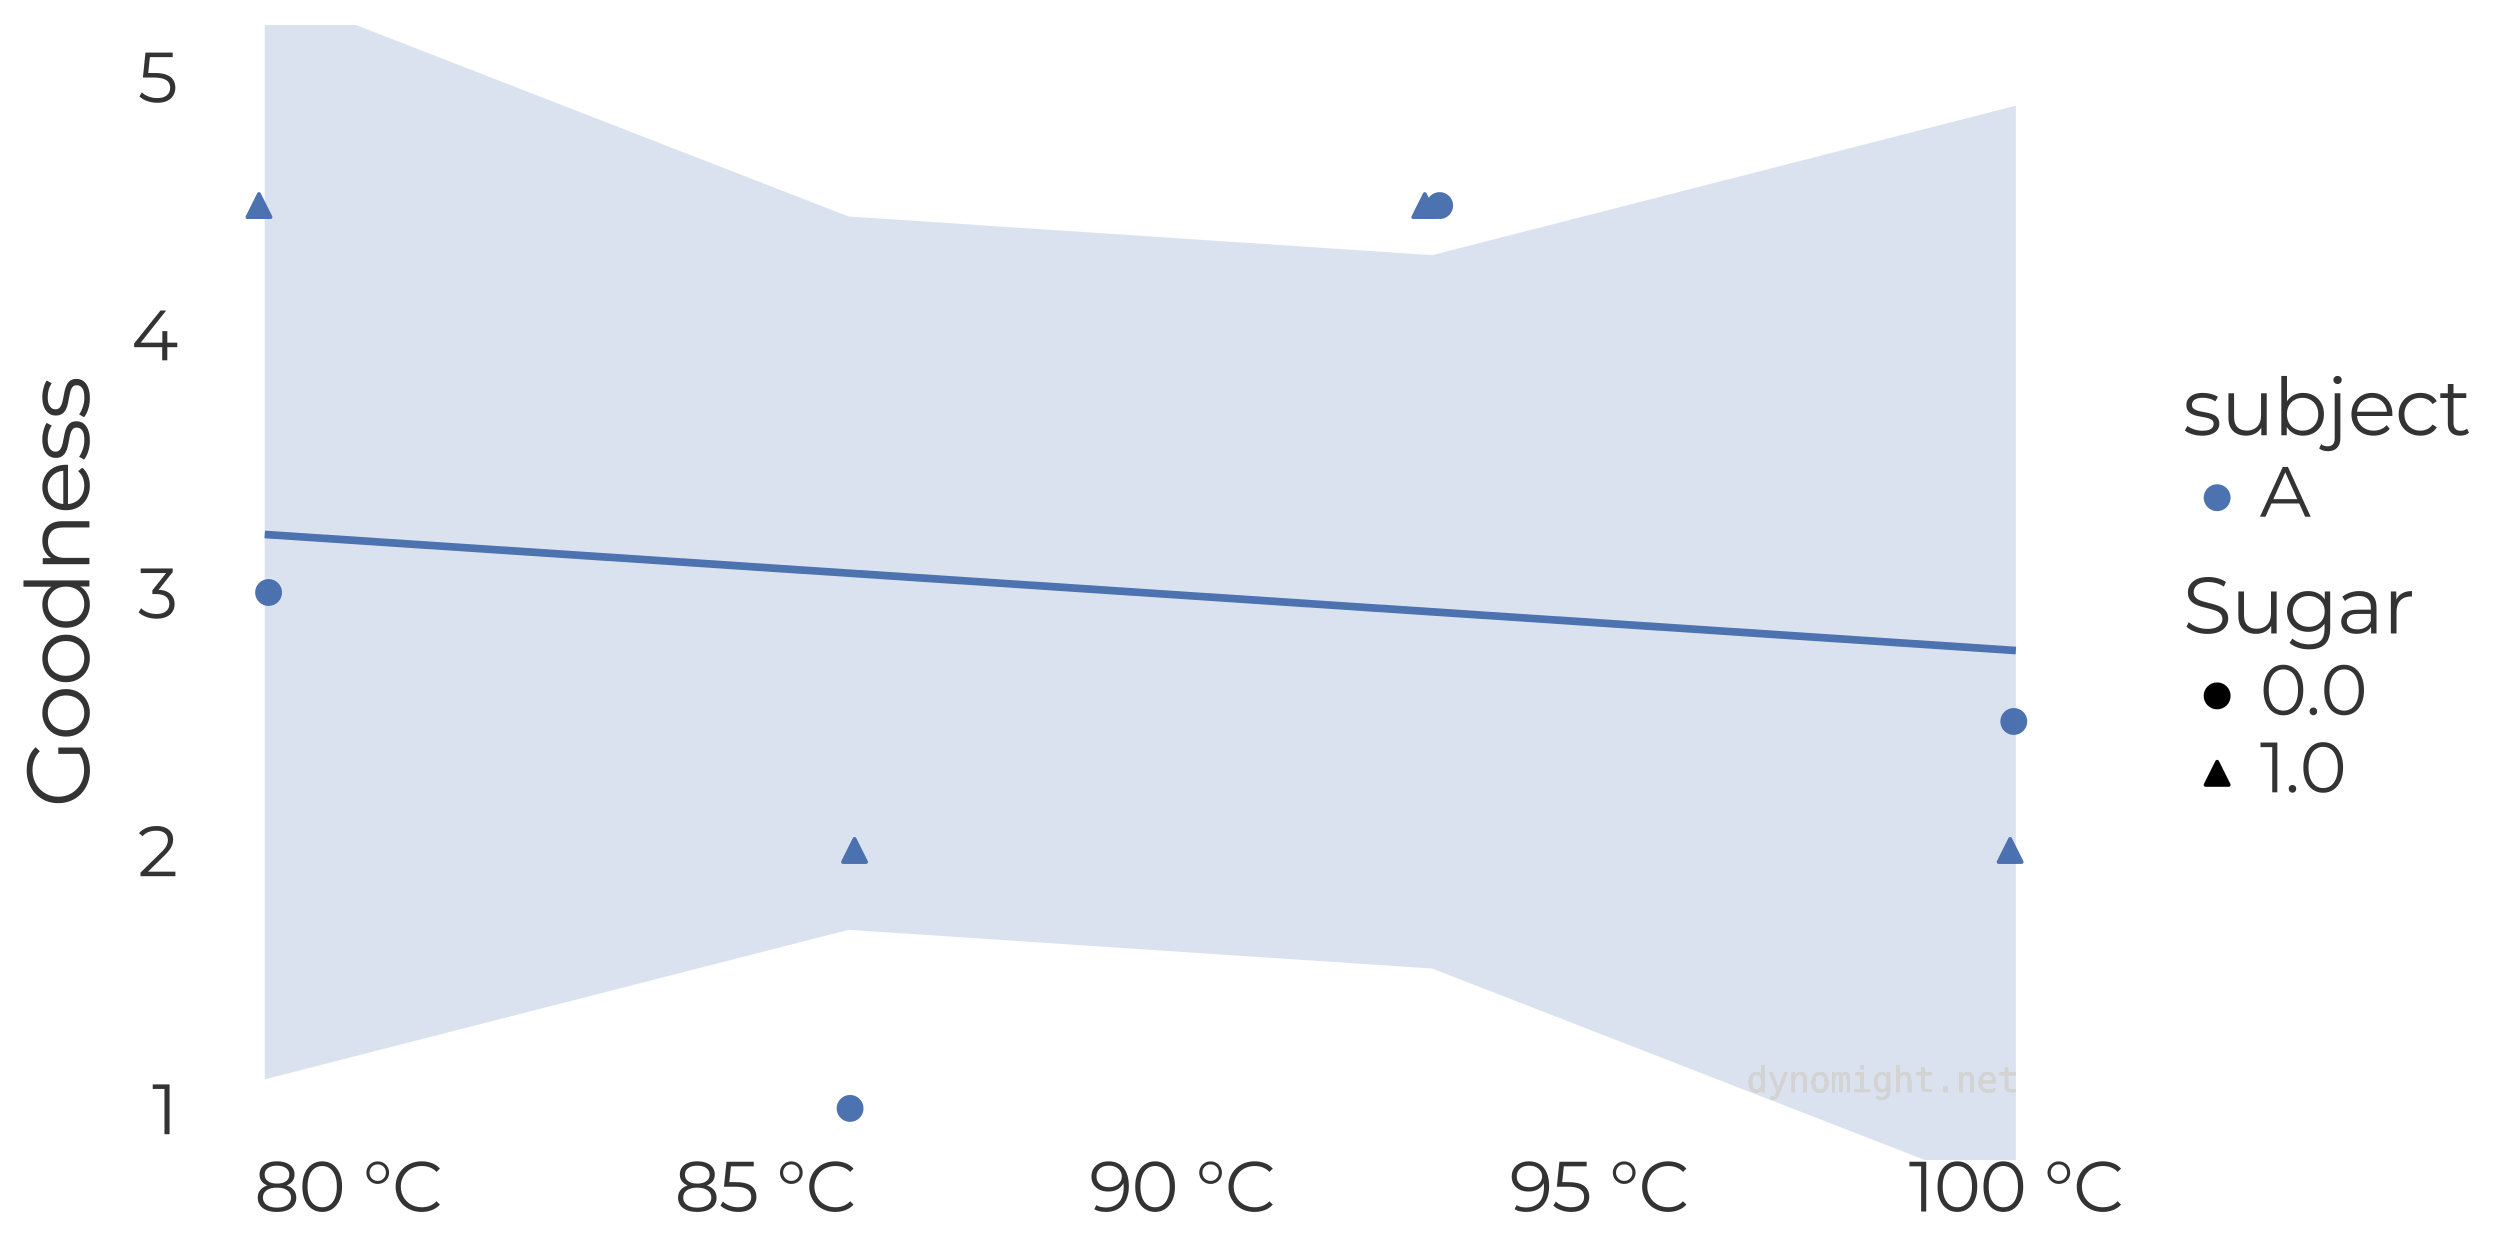 <?xml version="1.0" encoding="utf-8" standalone="no"?>
<!DOCTYPE svg PUBLIC "-//W3C//DTD SVG 1.1//EN"
  "http://www.w3.org/Graphics/SVG/1.1/DTD/svg11.dtd">
<svg xmlns:xlink="http://www.w3.org/1999/xlink" width="576pt" height="288pt" viewBox="0 0 576 288" xmlns="http://www.w3.org/2000/svg" version="1.1">
 <defs>
  <style type="text/css">*{stroke-linejoin: round; stroke-linecap: butt}</style>
 </defs>
 <g id="figure_1">
  <g id="axes_1">
   <g id="matplotlib.axis_1">
    <g id="xtick_1">
     <g id="text_1">
      <!-- 80 °C -->
      <g style="fill: #333333" transform="translate(58.602 279.135) scale(0.16 -0.16)">
       <defs>
        <path id="Montserrat-Regular-38" d="M 2035 -38 
Q 1498 -38 1110 115 
Q 723 269 515 560 
Q 307 851 307 1248 
Q 307 1632 508 1904 
Q 710 2176 1097 2323 
Q 1485 2470 2035 2470 
Q 2579 2470 2969 2323 
Q 3360 2176 3568 1904 
Q 3776 1632 3776 1248 
Q 3776 851 3565 560 
Q 3354 269 2963 115 
Q 2573 -38 2035 -38 
z
M 2035 352 
Q 2630 352 2966 595 
Q 3302 838 3302 1254 
Q 3302 1670 2966 1910 
Q 2630 2150 2035 2150 
Q 1440 2150 1107 1910 
Q 774 1670 774 1254 
Q 774 838 1107 595 
Q 1440 352 2035 352 
z
M 2035 2208 
Q 1536 2208 1187 2342 
Q 838 2477 652 2729 
Q 467 2982 467 3334 
Q 467 3706 662 3971 
Q 858 4237 1210 4377 
Q 1562 4518 2035 4518 
Q 2509 4518 2864 4377 
Q 3219 4237 3417 3971 
Q 3616 3706 3616 3334 
Q 3616 2982 3430 2729 
Q 3245 2477 2889 2342 
Q 2534 2208 2035 2208 
z
M 2035 2515 
Q 2560 2515 2854 2732 
Q 3149 2950 3149 3315 
Q 3149 3699 2845 3913 
Q 2541 4128 2035 4128 
Q 1530 4128 1229 3913 
Q 928 3699 928 3322 
Q 928 2950 1219 2732 
Q 1510 2515 2035 2515 
z
" transform="scale(0.016)"/>
        <path id="Montserrat-Regular-30" d="M 2118 -38 
Q 1600 -38 1197 234 
Q 794 506 563 1014 
Q 333 1523 333 2240 
Q 333 2957 563 3465 
Q 794 3974 1197 4246 
Q 1600 4518 2118 4518 
Q 2637 4518 3040 4246 
Q 3443 3974 3676 3465 
Q 3910 2957 3910 2240 
Q 3910 1523 3676 1014 
Q 3443 506 3040 234 
Q 2637 -38 2118 -38 
z
M 2118 384 
Q 2515 384 2809 598 
Q 3104 813 3270 1225 
Q 3437 1638 3437 2240 
Q 3437 2842 3270 3254 
Q 3104 3667 2809 3881 
Q 2515 4096 2118 4096 
Q 1734 4096 1433 3881 
Q 1133 3667 966 3254 
Q 800 2842 800 2240 
Q 800 1638 966 1225 
Q 1133 813 1433 598 
Q 1734 384 2118 384 
z
" transform="scale(0.016)"/>
        <path id="Montserrat-Regular-20" transform="scale(0.016)"/>
        <path id="Montserrat-Regular-b0" d="M 1338 2483 
Q 1056 2483 822 2620 
Q 589 2758 454 2985 
Q 320 3213 320 3501 
Q 320 3782 454 4012 
Q 589 4243 822 4377 
Q 1056 4512 1338 4512 
Q 1626 4512 1859 4377 
Q 2093 4243 2227 4012 
Q 2362 3782 2362 3501 
Q 2362 3219 2227 2988 
Q 2093 2758 1859 2620 
Q 1626 2483 1338 2483 
z
M 1344 2752 
Q 1549 2752 1718 2854 
Q 1888 2957 1984 3123 
Q 2080 3290 2080 3501 
Q 2080 3712 1984 3881 
Q 1888 4051 1718 4147 
Q 1549 4243 1344 4243 
Q 1133 4243 963 4147 
Q 794 4051 698 3881 
Q 602 3712 602 3501 
Q 602 3290 698 3120 
Q 794 2950 963 2851 
Q 1133 2752 1344 2752 
z
" transform="scale(0.016)"/>
        <path id="Montserrat-Regular-43" d="M 2675 -38 
Q 2170 -38 1741 131 
Q 1312 301 998 608 
Q 685 915 509 1331 
Q 333 1747 333 2240 
Q 333 2733 509 3149 
Q 685 3565 1001 3872 
Q 1318 4179 1747 4348 
Q 2176 4518 2682 4518 
Q 3168 4518 3597 4355 
Q 4026 4192 4320 3866 
L 4019 3565 
Q 3744 3846 3411 3971 
Q 3078 4096 2694 4096 
Q 2291 4096 1945 3958 
Q 1600 3821 1344 3568 
Q 1088 3315 944 2979 
Q 800 2643 800 2240 
Q 800 1837 944 1501 
Q 1088 1165 1344 912 
Q 1600 659 1945 521 
Q 2291 384 2694 384 
Q 3078 384 3411 512 
Q 3744 640 4019 922 
L 4320 621 
Q 4026 294 3597 128 
Q 3168 -38 2675 -38 
z
" transform="scale(0.016)"/>
       </defs>
       <use xlink:href="#Montserrat-Regular-38"/>
       <use xlink:href="#Montserrat-Regular-30" transform="translate(63.8 0)"/>
       <use xlink:href="#Montserrat-Regular-20" transform="translate(130 0)"/>
       <use xlink:href="#Montserrat-Regular-b0" transform="translate(156.2 0)"/>
       <use xlink:href="#Montserrat-Regular-43" transform="translate(198.1 0)"/>
      </g>
     </g>
    </g>
    <g id="xtick_2">
     <g id="text_2">
      <!-- 85 °C -->
      <g style="fill: #333333" transform="translate(155.434 279.135) scale(0.16 -0.16)">
       <defs>
        <path id="Montserrat-Regular-35" d="M 1747 -38 
Q 1267 -38 832 118 
Q 397 275 141 538 
L 365 902 
Q 576 678 944 531 
Q 1312 384 1741 384 
Q 2310 384 2608 637 
Q 2906 890 2906 1299 
Q 2906 1587 2768 1795 
Q 2630 2003 2304 2118 
Q 1978 2234 1408 2234 
L 454 2234 
L 685 4480 
L 3136 4480 
L 3136 4070 
L 870 4070 
L 1107 4294 
L 909 2413 
L 672 2643 
L 1510 2643 
Q 2189 2643 2598 2476 
Q 3008 2310 3190 2012 
Q 3373 1715 3373 1318 
Q 3373 941 3193 630 
Q 3014 320 2656 141 
Q 2298 -38 1747 -38 
z
" transform="scale(0.016)"/>
       </defs>
       <use xlink:href="#Montserrat-Regular-38"/>
       <use xlink:href="#Montserrat-Regular-35" transform="translate(63.8 0)"/>
       <use xlink:href="#Montserrat-Regular-20" transform="translate(120.4 0)"/>
       <use xlink:href="#Montserrat-Regular-b0" transform="translate(146.6 0)"/>
       <use xlink:href="#Montserrat-Regular-43" transform="translate(188.5 0)"/>
      </g>
     </g>
    </g>
    <g id="xtick_3">
     <g id="text_3">
      <!-- 90 °C -->
      <g style="fill: #333333" transform="translate(250.96 279.135) scale(0.16 -0.16)">
       <defs>
        <path id="Montserrat-Regular-39" d="M 1728 4518 
Q 2323 4518 2732 4252 
Q 3142 3987 3353 3488 
Q 3565 2989 3565 2278 
Q 3565 1523 3305 1004 
Q 3046 486 2585 224 
Q 2125 -38 1517 -38 
Q 1216 -38 944 19 
Q 672 77 454 205 
L 640 576 
Q 813 461 1040 413 
Q 1267 365 1510 365 
Q 2234 365 2666 825 
Q 3098 1286 3098 2202 
Q 3098 2349 3082 2553 
Q 3066 2758 3008 2963 
L 3168 2842 
Q 3104 2509 2896 2275 
Q 2688 2042 2384 1920 
Q 2080 1798 1709 1798 
Q 1267 1798 924 1964 
Q 582 2131 390 2432 
Q 198 2733 198 3142 
Q 198 3565 396 3872 
Q 595 4179 944 4348 
Q 1293 4518 1728 4518 
z
M 1747 4128 
Q 1427 4128 1180 4009 
Q 934 3891 793 3673 
Q 653 3456 653 3155 
Q 653 2714 957 2451 
Q 1261 2189 1779 2189 
Q 2125 2189 2384 2317 
Q 2643 2445 2787 2669 
Q 2931 2893 2931 3168 
Q 2931 3418 2796 3635 
Q 2662 3853 2400 3990 
Q 2138 4128 1747 4128 
z
" transform="scale(0.016)"/>
       </defs>
       <use xlink:href="#Montserrat-Regular-39"/>
       <use xlink:href="#Montserrat-Regular-30" transform="translate(60.9 0)"/>
       <use xlink:href="#Montserrat-Regular-20" transform="translate(127.1 0)"/>
       <use xlink:href="#Montserrat-Regular-b0" transform="translate(153.3 0)"/>
       <use xlink:href="#Montserrat-Regular-43" transform="translate(195.2 0)"/>
      </g>
     </g>
    </g>
    <g id="xtick_4">
     <g id="text_4">
      <!-- 95 °C -->
      <g style="fill: #333333" transform="translate(347.792 279.135) scale(0.16 -0.16)">
       <use xlink:href="#Montserrat-Regular-39"/>
       <use xlink:href="#Montserrat-Regular-35" transform="translate(60.9 0)"/>
       <use xlink:href="#Montserrat-Regular-20" transform="translate(117.5 0)"/>
       <use xlink:href="#Montserrat-Regular-b0" transform="translate(143.7 0)"/>
       <use xlink:href="#Montserrat-Regular-43" transform="translate(185.6 0)"/>
      </g>
     </g>
    </g>
    <g id="xtick_5">
     <g id="text_5">
      <!-- 100 °C -->
      <g style="fill: #333333" transform="translate(439.775 279.135) scale(0.16 -0.16)">
       <defs>
        <path id="Montserrat-Regular-31" d="M 1114 0 
L 1114 4288 
L 1318 4070 
L 58 4070 
L 58 4480 
L 1574 4480 
L 1574 0 
L 1114 0 
z
" transform="scale(0.016)"/>
       </defs>
       <use xlink:href="#Montserrat-Regular-31"/>
       <use xlink:href="#Montserrat-Regular-30" transform="translate(36.1 0)"/>
       <use xlink:href="#Montserrat-Regular-30" transform="translate(102.3 0)"/>
       <use xlink:href="#Montserrat-Regular-20" transform="translate(168.5 0)"/>
       <use xlink:href="#Montserrat-Regular-b0" transform="translate(194.7 0)"/>
       <use xlink:href="#Montserrat-Regular-43" transform="translate(236.6 0)"/>
      </g>
     </g>
    </g>
    <g id="xtick_6"/>
    <g id="xtick_7"/>
    <g id="xtick_8"/>
    <g id="xtick_9"/>
   </g>
   <g id="matplotlib.axis_2">
    <g id="ytick_1">
     <g id="text_6">
      <!-- 1 -->
      <g style="fill: #333333" transform="translate(35.042 261.312) scale(0.16 -0.16)">
       <use xlink:href="#Montserrat-Regular-31"/>
      </g>
     </g>
    </g>
    <g id="ytick_2">
     <g id="text_7">
      <!-- 2 -->
      <g style="fill: #333333" transform="translate(31.729 201.88) scale(0.16 -0.16)">
       <defs>
        <path id="Montserrat-Regular-32" d="M 250 0 
L 250 326 
L 2112 2150 
Q 2368 2400 2496 2589 
Q 2624 2778 2669 2944 
Q 2714 3110 2714 3258 
Q 2714 3648 2448 3872 
Q 2182 4096 1664 4096 
Q 1267 4096 963 3974 
Q 659 3853 442 3597 
L 115 3878 
Q 378 4186 787 4352 
Q 1197 4518 1702 4518 
Q 2157 4518 2489 4374 
Q 2822 4230 3004 3955 
Q 3187 3680 3187 3309 
Q 3187 3091 3126 2880 
Q 3066 2669 2909 2435 
Q 2752 2202 2451 1907 
L 742 230 
L 614 410 
L 3392 410 
L 3392 0 
L 250 0 
z
" transform="scale(0.016)"/>
       </defs>
       <use xlink:href="#Montserrat-Regular-32"/>
      </g>
     </g>
    </g>
    <g id="ytick_3">
     <g id="text_8">
      <!-- 3 -->
      <g style="fill: #333333" transform="translate(31.792 142.447) scale(0.16 -0.16)">
       <defs>
        <path id="Montserrat-Regular-33" d="M 1670 -38 
Q 1184 -38 752 118 
Q 320 275 58 538 
L 282 902 
Q 499 678 867 531 
Q 1235 384 1670 384 
Q 2227 384 2524 627 
Q 2822 870 2822 1280 
Q 2822 1690 2531 1933 
Q 2240 2176 1613 2176 
L 1293 2176 
L 1293 2515 
L 2675 4250 
L 2739 4070 
L 243 4070 
L 243 4480 
L 3123 4480 
L 3123 4154 
L 1741 2419 
L 1517 2566 
L 1690 2566 
Q 2496 2566 2896 2208 
Q 3296 1850 3296 1286 
Q 3296 909 3117 608 
Q 2938 307 2576 134 
Q 2214 -38 1670 -38 
z
" transform="scale(0.016)"/>
       </defs>
       <use xlink:href="#Montserrat-Regular-33"/>
      </g>
     </g>
    </g>
    <g id="ytick_4">
     <g id="text_9">
      <!-- 4 -->
      <g style="fill: #333333" transform="translate(30.242 83.015) scale(0.16 -0.16)">
       <defs>
        <path id="Montserrat-Regular-34" d="M 256 1178 
L 256 1510 
L 2630 4480 
L 3142 4480 
L 787 1510 
L 538 1587 
L 4141 1587 
L 4141 1178 
L 256 1178 
z
M 2784 0 
L 2784 1178 
L 2797 1587 
L 2797 2624 
L 3245 2624 
L 3245 0 
L 2784 0 
z
" transform="scale(0.016)"/>
       </defs>
       <use xlink:href="#Montserrat-Regular-34"/>
      </g>
     </g>
    </g>
    <g id="ytick_5">
     <g id="text_10">
      <!-- 5 -->
      <g style="fill: #333333" transform="translate(31.762 23.583) scale(0.16 -0.16)">
       <use xlink:href="#Montserrat-Regular-35"/>
      </g>
     </g>
    </g>
    <g id="ytick_6"/>
    <g id="ytick_7"/>
    <g id="ytick_8"/>
    <g id="ytick_9"/>
   </g>
   <g id="PathCollection_1">
    <path d="M 463.135 193.285 
L 460.476 198.602 
L 465.794 198.602 
z
" clip-path="url(#p525ad359ba)" style="fill: #4c72b0; stroke: #4c72b0; stroke-width: 0.886"/>
    <path d="M 59.668 44.704 
L 57.01 50.021 
L 62.327 50.021 
z
" clip-path="url(#p525ad359ba)" style="fill: #4c72b0; stroke: #4c72b0; stroke-width: 0.886"/>
    <path d="M 328.27 44.704 
L 325.611 50.021 
L 330.928 50.021 
z
" clip-path="url(#p525ad359ba)" style="fill: #4c72b0; stroke: #4c72b0; stroke-width: 0.886"/>
    <path d="M 196.886 193.285 
L 194.227 198.602 
L 199.545 198.602 
z
" clip-path="url(#p525ad359ba)" style="fill: #4c72b0; stroke: #4c72b0; stroke-width: 0.886"/>
   </g>
   <g id="PathCollection_2">
    <path d="M 463.975 168.886 
C 464.68 168.886 465.356 168.606 465.855 168.107 
C 466.353 167.609 466.633 166.933 466.633 166.227 
C 466.633 165.522 466.353 164.846 465.855 164.347 
C 465.356 163.849 464.68 163.569 463.975 163.569 
C 463.27 163.569 462.593 163.849 462.095 164.347 
C 461.596 164.846 461.316 165.522 461.316 166.227 
C 461.316 166.933 461.596 167.609 462.095 168.107 
C 462.593 168.606 463.27 168.886 463.975 168.886 
z
" clip-path="url(#p525ad359ba)" style="fill: #4c72b0; stroke: #4c72b0; stroke-width: 0.886"/>
    <path d="M 331.7 50.021 
C 332.405 50.021 333.081 49.741 333.58 49.243 
C 334.078 48.744 334.358 48.068 334.358 47.363 
C 334.358 46.658 334.078 45.981 333.58 45.483 
C 333.081 44.984 332.405 44.704 331.7 44.704 
C 330.995 44.704 330.318 44.984 329.82 45.483 
C 329.321 45.981 329.041 46.658 329.041 47.363 
C 329.041 48.068 329.321 48.744 329.82 49.243 
C 330.318 49.741 330.995 50.021 331.7 50.021 
z
" clip-path="url(#p525ad359ba)" style="fill: #4c72b0; stroke: #4c72b0; stroke-width: 0.886"/>
    <path d="M 61.882 139.17 
C 62.587 139.17 63.263 138.89 63.762 138.391 
C 64.26 137.893 64.54 137.216 64.54 136.511 
C 64.54 135.806 64.26 135.13 63.762 134.631 
C 63.263 134.133 62.587 133.853 61.882 133.853 
C 61.177 133.853 60.5 134.133 60.002 134.631 
C 59.503 135.13 59.223 135.806 59.223 136.511 
C 59.223 137.216 59.503 137.893 60.002 138.391 
C 60.5 138.89 61.177 139.17 61.882 139.17 
z
" clip-path="url(#p525ad359ba)" style="fill: #4c72b0; stroke: #4c72b0; stroke-width: 0.886"/>
    <path d="M 195.858 258.035 
C 196.563 258.035 197.24 257.755 197.738 257.256 
C 198.237 256.757 198.517 256.081 198.517 255.376 
C 198.517 254.671 198.237 253.995 197.738 253.496 
C 197.24 252.997 196.563 252.717 195.858 252.717 
C 195.153 252.717 194.477 252.997 193.978 253.496 
C 193.48 253.995 193.199 254.671 193.199 255.376 
C 193.199 256.081 193.48 256.757 193.978 257.256 
C 194.477 257.755 195.153 258.035 195.858 258.035 
z
" clip-path="url(#p525ad359ba)" style="fill: #4c72b0; stroke: #4c72b0; stroke-width: 0.886"/>
   </g>
   <g id="FillBetweenPolyCollection_1">
    <path d="M 60.99 -2.401 
L 60.99 248.678 
L 195.479 214.239 
L 329.968 223.154 
L 464.457 275.423 
L 464.457 24.344 
L 464.457 24.344 
L 329.968 58.784 
L 195.479 49.869 
L 60.99 -2.401 
z
" clip-path="url(#p525ad359ba)" style="fill: #4c72b0; fill-opacity: 0.2"/>
   </g>
   <g id="line2d_1">
    <path d="M 60.99 123.139 
L 195.479 132.054 
L 329.968 140.969 
L 464.457 149.884 
" clip-path="url(#p525ad359ba)" style="fill: none; stroke: #4c72b0; stroke-width: 1.772; stroke-linejoin: miter"/>
   </g>
   <g id="text_11">
    <g clip-path="url(#p525ad359ba)">
     <!-- dynomight.net -->
     <g style="fill: #d3d3d3" transform="translate(402.411 251.613) scale(0.08 -0.08)">
      <defs>
       <path id="DejaVuSansMono-64" d="M 2681 3053 
L 2681 4863 
L 3256 4863 
L 3256 0 
L 2681 0 
L 2681 441 
Q 2538 181 2298 45 
Q 2059 -91 1747 -91 
Q 1113 -91 748 401 
Q 384 894 384 1759 
Q 384 2613 750 3098 
Q 1116 3584 1747 3584 
Q 2063 3584 2303 3448 
Q 2544 3313 2681 3053 
z
M 991 1747 
Q 991 1078 1203 737 
Q 1416 397 1831 397 
Q 2247 397 2464 740 
Q 2681 1084 2681 1747 
Q 2681 2413 2464 2755 
Q 2247 3097 1831 3097 
Q 1416 3097 1203 2756 
Q 991 2416 991 1747 
z
" transform="scale(0.016)"/>
       <path id="DejaVuSansMono-79" d="M 2681 1125 
Q 2538 759 2316 163 
Q 2006 -663 1900 -844 
Q 1756 -1088 1540 -1209 
Q 1325 -1331 1038 -1331 
L 575 -1331 
L 575 -850 
L 916 -850 
Q 1169 -850 1312 -703 
Q 1456 -556 1678 56 
L 325 3500 
L 934 3500 
L 1972 763 
L 2994 3500 
L 3603 3500 
L 2681 1125 
z
" transform="scale(0.016)"/>
       <path id="DejaVuSansMono-6e" d="M 3284 2169 
L 3284 0 
L 2706 0 
L 2706 2169 
Q 2706 2641 2540 2862 
Q 2375 3084 2022 3084 
Q 1619 3084 1401 2798 
Q 1184 2513 1184 1978 
L 1184 0 
L 609 0 
L 609 3500 
L 1184 3500 
L 1184 2975 
Q 1338 3275 1600 3429 
Q 1863 3584 2222 3584 
Q 2756 3584 3020 3232 
Q 3284 2881 3284 2169 
z
" transform="scale(0.016)"/>
       <path id="DejaVuSansMono-6f" d="M 1925 3097 
Q 1488 3097 1263 2756 
Q 1038 2416 1038 1747 
Q 1038 1081 1263 739 
Q 1488 397 1925 397 
Q 2366 397 2591 739 
Q 2816 1081 2816 1747 
Q 2816 2416 2591 2756 
Q 2366 3097 1925 3097 
z
M 1925 3584 
Q 2653 3584 3039 3112 
Q 3425 2641 3425 1747 
Q 3425 850 3040 379 
Q 2656 -91 1925 -91 
Q 1197 -91 812 379 
Q 428 850 428 1747 
Q 428 2641 812 3112 
Q 1197 3584 1925 3584 
z
" transform="scale(0.016)"/>
       <path id="DejaVuSansMono-6d" d="M 2113 3144 
Q 2219 3369 2383 3476 
Q 2547 3584 2778 3584 
Q 3200 3584 3373 3257 
Q 3547 2931 3547 2028 
L 3547 0 
L 3022 0 
L 3022 2003 
Q 3022 2744 2939 2923 
Q 2856 3103 2638 3103 
Q 2388 3103 2295 2911 
Q 2203 2719 2203 2003 
L 2203 0 
L 1678 0 
L 1678 2003 
Q 1678 2753 1589 2928 
Q 1500 3103 1269 3103 
Q 1041 3103 952 2911 
Q 863 2719 863 2003 
L 863 0 
L 341 0 
L 341 3500 
L 863 3500 
L 863 3200 
Q 966 3388 1120 3486 
Q 1275 3584 1472 3584 
Q 1709 3584 1867 3475 
Q 2025 3366 2113 3144 
z
" transform="scale(0.016)"/>
       <path id="DejaVuSansMono-69" d="M 800 3500 
L 2272 3500 
L 2272 447 
L 3413 447 
L 3413 0 
L 556 0 
L 556 447 
L 1697 447 
L 1697 3053 
L 800 3053 
L 800 3500 
z
M 1697 4863 
L 2272 4863 
L 2272 4134 
L 1697 4134 
L 1697 4863 
z
" transform="scale(0.016)"/>
       <path id="DejaVuSansMono-67" d="M 2681 1778 
Q 2681 2425 2470 2761 
Q 2259 3097 1856 3097 
Q 1434 3097 1212 2761 
Q 991 2425 991 1778 
Q 991 1131 1214 792 
Q 1438 453 1863 453 
Q 2259 453 2470 793 
Q 2681 1134 2681 1778 
z
M 3256 225 
Q 3256 -563 2884 -969 
Q 2513 -1375 1791 -1375 
Q 1553 -1375 1293 -1331 
Q 1034 -1288 775 -1203 
L 775 -634 
Q 1081 -778 1331 -847 
Q 1581 -916 1791 -916 
Q 2256 -916 2468 -662 
Q 2681 -409 2681 141 
L 2681 166 
L 2681 556 
Q 2544 263 2306 119 
Q 2069 -25 1728 -25 
Q 1116 -25 750 465 
Q 384 956 384 1778 
Q 384 2603 750 3093 
Q 1116 3584 1728 3584 
Q 2066 3584 2300 3450 
Q 2534 3316 2681 3034 
L 2681 3488 
L 3256 3488 
L 3256 225 
z
" transform="scale(0.016)"/>
       <path id="DejaVuSansMono-68" d="M 3284 2169 
L 3284 0 
L 2706 0 
L 2706 2169 
Q 2706 2641 2540 2862 
Q 2375 3084 2022 3084 
Q 1619 3084 1401 2798 
Q 1184 2513 1184 1978 
L 1184 0 
L 609 0 
L 609 4863 
L 1184 4863 
L 1184 2975 
Q 1338 3275 1600 3429 
Q 1863 3584 2222 3584 
Q 2756 3584 3020 3232 
Q 3284 2881 3284 2169 
z
" transform="scale(0.016)"/>
       <path id="DejaVuSansMono-74" d="M 1919 4494 
L 1919 3500 
L 3225 3500 
L 3225 3053 
L 1919 3053 
L 1919 1153 
Q 1919 766 2066 612 
Q 2213 459 2578 459 
L 3225 459 
L 3225 0 
L 2522 0 
Q 1875 0 1609 259 
Q 1344 519 1344 1153 
L 1344 3053 
L 409 3053 
L 409 3500 
L 1344 3500 
L 1344 4494 
L 1919 4494 
z
" transform="scale(0.016)"/>
       <path id="DejaVuSansMono-2e" d="M 1528 953 
L 2316 953 
L 2316 0 
L 1528 0 
L 1528 953 
z
" transform="scale(0.016)"/>
       <path id="DejaVuSansMono-65" d="M 3475 1894 
L 3475 1613 
L 984 1613 
L 984 1594 
Q 984 1022 1282 709 
Q 1581 397 2125 397 
Q 2400 397 2700 484 
Q 3000 572 3341 750 
L 3341 178 
Q 3013 44 2708 -23 
Q 2403 -91 2119 -91 
Q 1303 -91 843 398 
Q 384 888 384 1747 
Q 384 2584 834 3084 
Q 1284 3584 2034 3584 
Q 2703 3584 3089 3131 
Q 3475 2678 3475 1894 
z
M 2900 2063 
Q 2888 2569 2661 2833 
Q 2434 3097 2009 3097 
Q 1594 3097 1325 2822 
Q 1056 2547 1006 2059 
L 2900 2063 
z
" transform="scale(0.016)"/>
      </defs>
      <use xlink:href="#DejaVuSansMono-64"/>
      <use xlink:href="#DejaVuSansMono-79" transform="translate(60.205 0)"/>
      <use xlink:href="#DejaVuSansMono-6e" transform="translate(120.41 0)"/>
      <use xlink:href="#DejaVuSansMono-6f" transform="translate(180.615 0)"/>
      <use xlink:href="#DejaVuSansMono-6d" transform="translate(240.82 0)"/>
      <use xlink:href="#DejaVuSansMono-69" transform="translate(301.025 0)"/>
      <use xlink:href="#DejaVuSansMono-67" transform="translate(361.23 0)"/>
      <use xlink:href="#DejaVuSansMono-68" transform="translate(421.436 0)"/>
      <use xlink:href="#DejaVuSansMono-74" transform="translate(481.641 0)"/>
      <use xlink:href="#DejaVuSansMono-2e" transform="translate(541.846 0)"/>
      <use xlink:href="#DejaVuSansMono-6e" transform="translate(602.051 0)"/>
      <use xlink:href="#DejaVuSansMono-65" transform="translate(662.256 0)"/>
      <use xlink:href="#DejaVuSansMono-74" transform="translate(722.461 0)"/>
     </g>
    </g>
   </g>
   <g id="text_12">
    <g clip-path="url(#p525ad359ba)">
     <!-- dynomight.net -->
     <g style="fill: #d3d3d3" transform="translate(402.411 251.613) scale(0.08 -0.08)">
      <use xlink:href="#DejaVuSansMono-64"/>
      <use xlink:href="#DejaVuSansMono-79" transform="translate(60.205 0)"/>
      <use xlink:href="#DejaVuSansMono-6e" transform="translate(120.41 0)"/>
      <use xlink:href="#DejaVuSansMono-6f" transform="translate(180.615 0)"/>
      <use xlink:href="#DejaVuSansMono-6d" transform="translate(240.82 0)"/>
      <use xlink:href="#DejaVuSansMono-69" transform="translate(301.025 0)"/>
      <use xlink:href="#DejaVuSansMono-67" transform="translate(361.23 0)"/>
      <use xlink:href="#DejaVuSansMono-68" transform="translate(421.436 0)"/>
      <use xlink:href="#DejaVuSansMono-74" transform="translate(481.641 0)"/>
      <use xlink:href="#DejaVuSansMono-2e" transform="translate(541.846 0)"/>
      <use xlink:href="#DejaVuSansMono-6e" transform="translate(602.051 0)"/>
      <use xlink:href="#DejaVuSansMono-65" transform="translate(662.256 0)"/>
      <use xlink:href="#DejaVuSansMono-74" transform="translate(722.461 0)"/>
     </g>
    </g>
   </g>
   <g id="text_13">
    <g clip-path="url(#p525ad359ba)">
     <!-- dynomight.net -->
     <g style="fill: #d3d3d3" transform="translate(402.411 251.613) scale(0.08 -0.08)">
      <use xlink:href="#DejaVuSansMono-64"/>
      <use xlink:href="#DejaVuSansMono-79" transform="translate(60.205 0)"/>
      <use xlink:href="#DejaVuSansMono-6e" transform="translate(120.41 0)"/>
      <use xlink:href="#DejaVuSansMono-6f" transform="translate(180.615 0)"/>
      <use xlink:href="#DejaVuSansMono-6d" transform="translate(240.82 0)"/>
      <use xlink:href="#DejaVuSansMono-69" transform="translate(301.025 0)"/>
      <use xlink:href="#DejaVuSansMono-67" transform="translate(361.23 0)"/>
      <use xlink:href="#DejaVuSansMono-68" transform="translate(421.436 0)"/>
      <use xlink:href="#DejaVuSansMono-74" transform="translate(481.641 0)"/>
      <use xlink:href="#DejaVuSansMono-2e" transform="translate(541.846 0)"/>
      <use xlink:href="#DejaVuSansMono-6e" transform="translate(602.051 0)"/>
      <use xlink:href="#DejaVuSansMono-65" transform="translate(662.256 0)"/>
      <use xlink:href="#DejaVuSansMono-74" transform="translate(722.461 0)"/>
     </g>
    </g>
   </g>
   <g id="text_14">
    <g clip-path="url(#p525ad359ba)">
     <!-- dynomight.net -->
     <g style="fill: #d3d3d3" transform="translate(402.411 251.613) scale(0.08 -0.08)">
      <use xlink:href="#DejaVuSansMono-64"/>
      <use xlink:href="#DejaVuSansMono-79" transform="translate(60.205 0)"/>
      <use xlink:href="#DejaVuSansMono-6e" transform="translate(120.41 0)"/>
      <use xlink:href="#DejaVuSansMono-6f" transform="translate(180.615 0)"/>
      <use xlink:href="#DejaVuSansMono-6d" transform="translate(240.82 0)"/>
      <use xlink:href="#DejaVuSansMono-69" transform="translate(301.025 0)"/>
      <use xlink:href="#DejaVuSansMono-67" transform="translate(361.23 0)"/>
      <use xlink:href="#DejaVuSansMono-68" transform="translate(421.436 0)"/>
      <use xlink:href="#DejaVuSansMono-74" transform="translate(481.641 0)"/>
      <use xlink:href="#DejaVuSansMono-2e" transform="translate(541.846 0)"/>
      <use xlink:href="#DejaVuSansMono-6e" transform="translate(602.051 0)"/>
      <use xlink:href="#DejaVuSansMono-65" transform="translate(662.256 0)"/>
      <use xlink:href="#DejaVuSansMono-74" transform="translate(722.461 0)"/>
     </g>
    </g>
   </g>
   <g id="text_15">
    <g clip-path="url(#p525ad359ba)">
     <!-- dynomight.net -->
     <g style="fill: #d3d3d3" transform="translate(402.411 251.613) scale(0.08 -0.08)">
      <use xlink:href="#DejaVuSansMono-64"/>
      <use xlink:href="#DejaVuSansMono-79" transform="translate(60.205 0)"/>
      <use xlink:href="#DejaVuSansMono-6e" transform="translate(120.41 0)"/>
      <use xlink:href="#DejaVuSansMono-6f" transform="translate(180.615 0)"/>
      <use xlink:href="#DejaVuSansMono-6d" transform="translate(240.82 0)"/>
      <use xlink:href="#DejaVuSansMono-69" transform="translate(301.025 0)"/>
      <use xlink:href="#DejaVuSansMono-67" transform="translate(361.23 0)"/>
      <use xlink:href="#DejaVuSansMono-68" transform="translate(421.436 0)"/>
      <use xlink:href="#DejaVuSansMono-74" transform="translate(481.641 0)"/>
      <use xlink:href="#DejaVuSansMono-2e" transform="translate(541.846 0)"/>
      <use xlink:href="#DejaVuSansMono-6e" transform="translate(602.051 0)"/>
      <use xlink:href="#DejaVuSansMono-65" transform="translate(662.256 0)"/>
      <use xlink:href="#DejaVuSansMono-74" transform="translate(722.461 0)"/>
     </g>
    </g>
   </g>
   <g id="text_16">
    <g clip-path="url(#p525ad359ba)">
     <!-- dynomight.net -->
     <g style="fill: #d3d3d3" transform="translate(402.411 251.613) scale(0.08 -0.08)">
      <use xlink:href="#DejaVuSansMono-64"/>
      <use xlink:href="#DejaVuSansMono-79" transform="translate(60.205 0)"/>
      <use xlink:href="#DejaVuSansMono-6e" transform="translate(120.41 0)"/>
      <use xlink:href="#DejaVuSansMono-6f" transform="translate(180.615 0)"/>
      <use xlink:href="#DejaVuSansMono-6d" transform="translate(240.82 0)"/>
      <use xlink:href="#DejaVuSansMono-69" transform="translate(301.025 0)"/>
      <use xlink:href="#DejaVuSansMono-67" transform="translate(361.23 0)"/>
      <use xlink:href="#DejaVuSansMono-68" transform="translate(421.436 0)"/>
      <use xlink:href="#DejaVuSansMono-74" transform="translate(481.641 0)"/>
      <use xlink:href="#DejaVuSansMono-2e" transform="translate(541.846 0)"/>
      <use xlink:href="#DejaVuSansMono-6e" transform="translate(602.051 0)"/>
      <use xlink:href="#DejaVuSansMono-65" transform="translate(662.256 0)"/>
      <use xlink:href="#DejaVuSansMono-74" transform="translate(722.461 0)"/>
     </g>
    </g>
   </g>
   <g id="text_17">
    <g clip-path="url(#p525ad359ba)">
     <!-- dynomight.net -->
     <g style="fill: #d3d3d3" transform="translate(402.411 251.613) scale(0.08 -0.08)">
      <use xlink:href="#DejaVuSansMono-64"/>
      <use xlink:href="#DejaVuSansMono-79" transform="translate(60.205 0)"/>
      <use xlink:href="#DejaVuSansMono-6e" transform="translate(120.41 0)"/>
      <use xlink:href="#DejaVuSansMono-6f" transform="translate(180.615 0)"/>
      <use xlink:href="#DejaVuSansMono-6d" transform="translate(240.82 0)"/>
      <use xlink:href="#DejaVuSansMono-69" transform="translate(301.025 0)"/>
      <use xlink:href="#DejaVuSansMono-67" transform="translate(361.23 0)"/>
      <use xlink:href="#DejaVuSansMono-68" transform="translate(421.436 0)"/>
      <use xlink:href="#DejaVuSansMono-74" transform="translate(481.641 0)"/>
      <use xlink:href="#DejaVuSansMono-2e" transform="translate(541.846 0)"/>
      <use xlink:href="#DejaVuSansMono-6e" transform="translate(602.051 0)"/>
      <use xlink:href="#DejaVuSansMono-65" transform="translate(662.256 0)"/>
      <use xlink:href="#DejaVuSansMono-74" transform="translate(722.461 0)"/>
     </g>
    </g>
   </g>
   <g id="text_18">
    <g clip-path="url(#p525ad359ba)">
     <!-- dynomight.net -->
     <g style="fill: #d3d3d3" transform="translate(402.411 251.613) scale(0.08 -0.08)">
      <use xlink:href="#DejaVuSansMono-64"/>
      <use xlink:href="#DejaVuSansMono-79" transform="translate(60.205 0)"/>
      <use xlink:href="#DejaVuSansMono-6e" transform="translate(120.41 0)"/>
      <use xlink:href="#DejaVuSansMono-6f" transform="translate(180.615 0)"/>
      <use xlink:href="#DejaVuSansMono-6d" transform="translate(240.82 0)"/>
      <use xlink:href="#DejaVuSansMono-69" transform="translate(301.025 0)"/>
      <use xlink:href="#DejaVuSansMono-67" transform="translate(361.23 0)"/>
      <use xlink:href="#DejaVuSansMono-68" transform="translate(421.436 0)"/>
      <use xlink:href="#DejaVuSansMono-74" transform="translate(481.641 0)"/>
      <use xlink:href="#DejaVuSansMono-2e" transform="translate(541.846 0)"/>
      <use xlink:href="#DejaVuSansMono-6e" transform="translate(602.051 0)"/>
      <use xlink:href="#DejaVuSansMono-65" transform="translate(662.256 0)"/>
      <use xlink:href="#DejaVuSansMono-74" transform="translate(722.461 0)"/>
     </g>
    </g>
   </g>
  </g>
  <g id="text_19">
   <!-- Goodness -->
   <g style="fill: #333333" transform="translate(20.601 186.121) rotate(-90) scale(0.2 -0.2)">
    <defs>
     <path id="Montserrat-Regular-47" d="M 2694 -38 
Q 2182 -38 1750 131 
Q 1318 301 1001 608 
Q 685 915 509 1331 
Q 333 1747 333 2240 
Q 333 2733 509 3149 
Q 685 3565 1005 3872 
Q 1325 4179 1757 4348 
Q 2189 4518 2701 4518 
Q 3213 4518 3638 4358 
Q 4064 4198 4365 3872 
L 4070 3571 
Q 3789 3853 3449 3974 
Q 3110 4096 2720 4096 
Q 2304 4096 1955 3958 
Q 1606 3821 1347 3568 
Q 1088 3315 944 2979 
Q 800 2643 800 2240 
Q 800 1843 944 1504 
Q 1088 1165 1347 912 
Q 1606 659 1955 521 
Q 2304 384 2714 384 
Q 3098 384 3440 499 
Q 3782 614 4070 890 
L 4339 531 
Q 4019 250 3590 106 
Q 3162 -38 2694 -38 
z
M 3885 589 
L 3885 2240 
L 4339 2240 
L 4339 531 
L 3885 589 
z
" transform="scale(0.016)"/>
     <path id="Montserrat-Regular-6f" d="M 2003 -32 
Q 1517 -32 1129 189 
Q 742 410 518 797 
Q 294 1184 294 1683 
Q 294 2189 518 2573 
Q 742 2957 1126 3174 
Q 1510 3392 2003 3392 
Q 2502 3392 2889 3174 
Q 3277 2957 3497 2573 
Q 3718 2189 3718 1683 
Q 3718 1184 3497 797 
Q 3277 410 2886 189 
Q 2496 -32 2003 -32 
z
M 2003 371 
Q 2368 371 2649 534 
Q 2931 698 3094 995 
Q 3258 1293 3258 1683 
Q 3258 2080 3094 2374 
Q 2931 2669 2649 2832 
Q 2368 2995 2010 2995 
Q 1651 2995 1369 2832 
Q 1088 2669 921 2374 
Q 755 2080 755 1683 
Q 755 1293 921 995 
Q 1088 698 1369 534 
Q 1651 371 2003 371 
z
" transform="scale(0.016)"/>
     <path id="Montserrat-Regular-64" d="M 1971 -32 
Q 1491 -32 1110 185 
Q 730 403 512 790 
Q 294 1178 294 1683 
Q 294 2195 512 2579 
Q 730 2963 1110 3177 
Q 1491 3392 1971 3392 
Q 2413 3392 2761 3193 
Q 3110 2995 3318 2614 
Q 3526 2234 3526 1683 
Q 3526 1139 3321 755 
Q 3117 371 2768 169 
Q 2419 -32 1971 -32 
z
M 2003 371 
Q 2362 371 2646 534 
Q 2931 698 3094 995 
Q 3258 1293 3258 1683 
Q 3258 2080 3094 2374 
Q 2931 2669 2646 2832 
Q 2362 2995 2003 2995 
Q 1651 2995 1369 2832 
Q 1088 2669 921 2374 
Q 755 2080 755 1683 
Q 755 1293 921 995 
Q 1088 698 1369 534 
Q 1651 371 2003 371 
z
M 3270 0 
L 3270 1011 
L 3315 1690 
L 3251 2368 
L 3251 4749 
L 3706 4749 
L 3706 0 
L 3270 0 
z
" transform="scale(0.016)"/>
     <path id="Montserrat-Regular-6e" d="M 2349 3392 
Q 2758 3392 3068 3235 
Q 3379 3078 3555 2758 
Q 3731 2438 3731 1952 
L 3731 0 
L 3277 0 
L 3277 1907 
Q 3277 2438 3011 2710 
Q 2746 2982 2266 2982 
Q 1907 2982 1641 2838 
Q 1376 2694 1232 2422 
Q 1088 2150 1088 1766 
L 1088 0 
L 634 0 
L 634 3360 
L 1069 3360 
L 1069 2438 
L 998 2611 
Q 1158 2976 1510 3184 
Q 1862 3392 2349 3392 
z
" transform="scale(0.016)"/>
     <path id="Montserrat-Regular-65" d="M 2061 -32 
Q 1536 -32 1139 189 
Q 742 410 518 797 
Q 294 1184 294 1683 
Q 294 2182 508 2566 
Q 723 2950 1097 3171 
Q 1472 3392 1939 3392 
Q 2413 3392 2781 3177 
Q 3149 2963 3360 2576 
Q 3571 2189 3571 1683 
Q 3571 1651 3568 1616 
Q 3565 1581 3565 1542 
L 640 1542 
L 640 1882 
L 3322 1882 
L 3142 1747 
Q 3142 2112 2985 2397 
Q 2829 2682 2560 2842 
Q 2291 3002 1939 3002 
Q 1594 3002 1318 2842 
Q 1043 2682 889 2394 
Q 736 2106 736 1734 
L 736 1664 
Q 736 1280 905 989 
Q 1075 698 1379 534 
Q 1683 371 2074 371 
Q 2381 371 2646 480 
Q 2912 589 3104 813 
L 3360 518 
Q 3136 250 2800 109 
Q 2464 -32 2061 -32 
z
" transform="scale(0.016)"/>
     <path id="Montserrat-Regular-73" d="M 1536 -32 
Q 1120 -32 749 86 
Q 378 205 166 384 
L 371 742 
Q 576 589 896 477 
Q 1216 365 1568 365 
Q 2048 365 2259 515 
Q 2470 666 2470 915 
Q 2470 1101 2352 1206 
Q 2234 1312 2042 1366 
Q 1850 1421 1613 1459 
Q 1376 1498 1142 1549 
Q 909 1600 717 1699 
Q 525 1798 406 1971 
Q 288 2144 288 2432 
Q 288 2707 441 2924 
Q 595 3142 892 3267 
Q 1190 3392 1619 3392 
Q 1946 3392 2272 3305 
Q 2598 3219 2810 3078 
L 2611 2714 
Q 2387 2867 2131 2934 
Q 1875 3002 1619 3002 
Q 1165 3002 950 2845 
Q 736 2688 736 2445 
Q 736 2253 854 2144 
Q 973 2035 1168 1974 
Q 1363 1914 1596 1875 
Q 1830 1837 2064 1782 
Q 2298 1728 2493 1635 
Q 2688 1542 2806 1372 
Q 2925 1203 2925 928 
Q 2925 634 2761 419 
Q 2598 205 2288 86 
Q 1978 -32 1536 -32 
z
" transform="scale(0.016)"/>
    </defs>
    <use xlink:href="#Montserrat-Regular-47"/>
    <use xlink:href="#Montserrat-Regular-6f" transform="translate(77.3 0)"/>
    <use xlink:href="#Montserrat-Regular-6f" transform="translate(140 0)"/>
    <use xlink:href="#Montserrat-Regular-64" transform="translate(202.7 0)"/>
    <use xlink:href="#Montserrat-Regular-6e" transform="translate(270.5 0)"/>
    <use xlink:href="#Montserrat-Regular-65" transform="translate(338.1 0)"/>
    <use xlink:href="#Montserrat-Regular-73" transform="translate(398.5 0)"/>
    <use xlink:href="#Montserrat-Regular-73" transform="translate(447.3 0)"/>
   </g>
  </g>
  <g id="text_20">
   <!-- subject -->
   <g style="fill: #333333" transform="translate(502.91 100.288) scale(0.18 -0.18)">
    <defs>
     <path id="Montserrat-Regular-75" d="M 2022 -32 
Q 1594 -32 1274 128 
Q 954 288 778 608 
Q 602 928 602 1408 
L 602 3360 
L 1056 3360 
L 1056 1459 
Q 1056 922 1321 650 
Q 1587 378 2067 378 
Q 2419 378 2678 522 
Q 2938 666 3075 941 
Q 3213 1216 3213 1600 
L 3213 3360 
L 3667 3360 
L 3667 0 
L 3232 0 
L 3232 922 
L 3302 755 
Q 3142 384 2806 176 
Q 2470 -32 2022 -32 
z
" transform="scale(0.016)"/>
     <path id="Montserrat-Regular-62" d="M 2368 -32 
Q 1926 -32 1574 169 
Q 1222 371 1017 755 
Q 813 1139 813 1683 
Q 813 2234 1021 2614 
Q 1229 2995 1581 3193 
Q 1933 3392 2368 3392 
Q 2848 3392 3229 3177 
Q 3610 2963 3827 2579 
Q 4045 2195 4045 1683 
Q 4045 1178 3827 790 
Q 3610 403 3229 185 
Q 2848 -32 2368 -32 
z
M 634 0 
L 634 4749 
L 1088 4749 
L 1088 2368 
L 1024 1690 
L 1069 1011 
L 1069 0 
L 634 0 
z
M 2336 371 
Q 2694 371 2976 534 
Q 3258 698 3424 995 
Q 3590 1293 3590 1683 
Q 3590 2080 3424 2374 
Q 3258 2669 2976 2832 
Q 2694 2995 2336 2995 
Q 1978 2995 1693 2832 
Q 1408 2669 1245 2374 
Q 1082 2080 1082 1683 
Q 1082 1293 1245 995 
Q 1408 698 1693 534 
Q 1978 371 2336 371 
z
" transform="scale(0.016)"/>
     <path id="Montserrat-Regular-6a" d="M 134 -1274 
Q -70 -1274 -259 -1219 
Q -448 -1165 -576 -1056 
L -416 -710 
Q -211 -883 109 -883 
Q 378 -883 522 -723 
Q 666 -563 666 -250 
L 666 3360 
L 1120 3360 
L 1120 -250 
Q 1120 -717 867 -995 
Q 614 -1274 134 -1274 
z
M 896 4102 
Q 755 4102 659 4198 
Q 563 4294 563 4429 
Q 563 4563 659 4656 
Q 755 4749 896 4749 
Q 1037 4749 1133 4659 
Q 1229 4570 1229 4435 
Q 1229 4294 1136 4198 
Q 1043 4102 896 4102 
z
" transform="scale(0.016)"/>
     <path id="Montserrat-Regular-63" d="M 2029 -32 
Q 1530 -32 1136 189 
Q 742 410 518 797 
Q 294 1184 294 1683 
Q 294 2189 518 2573 
Q 742 2957 1136 3174 
Q 1530 3392 2029 3392 
Q 2458 3392 2803 3225 
Q 3149 3059 3347 2726 
L 3008 2496 
Q 2835 2752 2579 2873 
Q 2323 2995 2022 2995 
Q 1664 2995 1376 2832 
Q 1088 2669 921 2374 
Q 755 2080 755 1683 
Q 755 1286 921 992 
Q 1088 698 1376 534 
Q 1664 371 2022 371 
Q 2323 371 2579 492 
Q 2835 614 3008 864 
L 3347 634 
Q 3149 307 2803 137 
Q 2458 -32 2029 -32 
z
" transform="scale(0.016)"/>
     <path id="Montserrat-Regular-74" d="M 1696 -32 
Q 1222 -32 966 224 
Q 710 480 710 947 
L 710 4102 
L 1165 4102 
L 1165 973 
Q 1165 678 1315 518 
Q 1466 358 1747 358 
Q 2048 358 2246 531 
L 2406 205 
Q 2272 83 2083 25 
Q 1894 -32 1696 -32 
z
M 109 2982 
L 109 3360 
L 2189 3360 
L 2189 2982 
L 109 2982 
z
" transform="scale(0.016)"/>
    </defs>
    <use xlink:href="#Montserrat-Regular-73"/>
    <use xlink:href="#Montserrat-Regular-75" transform="translate(48.8 0)"/>
    <use xlink:href="#Montserrat-Regular-62" transform="translate(116 0)"/>
    <use xlink:href="#Montserrat-Regular-6a" transform="translate(183.8 0)"/>
    <use xlink:href="#Montserrat-Regular-65" transform="translate(211.2 0)"/>
    <use xlink:href="#Montserrat-Regular-63" transform="translate(271.6 0)"/>
    <use xlink:href="#Montserrat-Regular-74" transform="translate(327.9 0)"/>
   </g>
  </g>
  <g id="line2d_2">
   <path d="M 510.83 114.671 
" clip-path="url(#pd204dcd3b1)" style="fill: none; stroke: #1f77b4; stroke-width: 1.5; stroke-linecap: square"/>
   <defs>
    <path id="m7dafcf9270" d="M 0 2.659 
C 0.705 2.659 1.381 2.379 1.88 1.88 
C 2.379 1.381 2.659 0.705 2.659 0 
C 2.659 -0.705 2.379 -1.381 1.88 -1.88 
C 1.381 -2.379 0.705 -2.659 0 -2.659 
C -0.705 -2.659 -1.381 -2.379 -1.88 -1.88 
C -2.379 -1.381 -2.659 -0.705 -2.659 0 
C -2.659 0.705 -2.379 1.381 -1.88 1.88 
C -1.381 2.379 -0.705 2.659 0 2.659 
z
" style="stroke: #4c72b0; stroke-width: 0.886"/>
   </defs>
   <g clip-path="url(#pd204dcd3b1)">
    <use xlink:href="#m7dafcf9270" x="510.83" y="114.671" style="fill: #4c72b0; stroke: #4c72b0; stroke-width: 0.886"/>
   </g>
  </g>
  <g id="text_21">
   <!-- A -->
   <g style="fill: #333333" transform="translate(520.67 119.055) scale(0.16 -0.16)">
    <defs>
     <path id="Montserrat-Regular-41" d="M 13 0 
L 2061 4480 
L 2528 4480 
L 4576 0 
L 4077 0 
L 2195 4205 
L 2387 4205 
L 506 0 
L 13 0 
z
M 819 1197 
L 960 1581 
L 3565 1581 
L 3706 1197 
L 819 1197 
z
" transform="scale(0.016)"/>
    </defs>
    <use xlink:href="#Montserrat-Regular-41"/>
   </g>
  </g>
  <g id="text_22">
   <!-- Sugar -->
   <g style="fill: #333333" transform="translate(502.91 145.948) scale(0.18 -0.18)">
    <defs>
     <path id="Montserrat-Regular-53" d="M 1965 -38 
Q 1466 -38 1008 125 
Q 550 288 301 544 
L 486 909 
Q 723 678 1123 521 
Q 1523 365 1965 365 
Q 2387 365 2652 470 
Q 2918 576 3043 755 
Q 3168 934 3168 1152 
Q 3168 1414 3017 1574 
Q 2867 1734 2624 1827 
Q 2381 1920 2086 1990 
Q 1792 2061 1497 2141 
Q 1203 2221 956 2355 
Q 710 2490 560 2710 
Q 410 2931 410 3290 
Q 410 3622 586 3900 
Q 762 4179 1126 4348 
Q 1491 4518 2061 4518 
Q 2438 4518 2809 4412 
Q 3181 4307 3450 4122 
L 3290 3744 
Q 3002 3936 2678 4025 
Q 2355 4115 2054 4115 
Q 1651 4115 1388 4006 
Q 1126 3898 1001 3715 
Q 877 3533 877 3302 
Q 877 3040 1027 2880 
Q 1178 2720 1424 2630 
Q 1670 2541 1964 2470 
Q 2259 2400 2550 2317 
Q 2842 2234 3088 2102 
Q 3334 1971 3484 1753 
Q 3635 1536 3635 1184 
Q 3635 858 3456 579 
Q 3277 301 2909 131 
Q 2541 -38 1965 -38 
z
" transform="scale(0.016)"/>
     <path id="Montserrat-Regular-67" d="M 2067 -1274 
Q 1606 -1274 1184 -1139 
Q 762 -1005 499 -755 
L 730 -410 
Q 966 -621 1315 -745 
Q 1664 -870 2054 -870 
Q 2694 -870 2995 -572 
Q 3296 -275 3296 352 
L 3296 1190 
L 3360 1766 
L 3315 2342 
L 3315 3360 
L 3750 3360 
L 3750 410 
Q 3750 -461 3324 -867 
Q 2899 -1274 2067 -1274 
z
M 1984 128 
Q 1504 128 1120 336 
Q 736 544 515 915 
Q 294 1286 294 1766 
Q 294 2246 515 2614 
Q 736 2982 1120 3187 
Q 1504 3392 1984 3392 
Q 2432 3392 2790 3206 
Q 3149 3021 3360 2656 
Q 3571 2291 3571 1766 
Q 3571 1242 3360 877 
Q 3149 512 2790 320 
Q 2432 128 1984 128 
z
M 2029 531 
Q 2400 531 2688 688 
Q 2976 845 3142 1123 
Q 3309 1402 3309 1766 
Q 3309 2131 3142 2406 
Q 2976 2682 2688 2838 
Q 2400 2995 2029 2995 
Q 1664 2995 1373 2838 
Q 1082 2682 918 2406 
Q 755 2131 755 1766 
Q 755 1402 918 1123 
Q 1082 845 1373 688 
Q 1664 531 2029 531 
z
" transform="scale(0.016)"/>
     <path id="Montserrat-Regular-61" d="M 2739 0 
L 2739 742 
L 2720 864 
L 2720 2106 
Q 2720 2534 2480 2764 
Q 2240 2995 1766 2995 
Q 1440 2995 1145 2886 
Q 851 2778 646 2598 
L 442 2938 
Q 698 3155 1056 3273 
Q 1414 3392 1811 3392 
Q 2464 3392 2819 3069 
Q 3174 2746 3174 2086 
L 3174 0 
L 2739 0 
z
M 1581 -32 
Q 1203 -32 924 93 
Q 646 218 499 438 
Q 352 659 352 947 
Q 352 1210 477 1424 
Q 602 1638 886 1769 
Q 1171 1901 1651 1901 
L 2810 1901 
L 2810 1562 
L 1664 1562 
Q 1178 1562 989 1389 
Q 800 1216 800 960 
Q 800 672 1024 499 
Q 1248 326 1651 326 
Q 2035 326 2313 502 
Q 2592 678 2720 1011 
L 2822 698 
Q 2694 365 2377 166 
Q 2061 -32 1581 -32 
z
" transform="scale(0.016)"/>
     <path id="Montserrat-Regular-72" d="M 634 0 
L 634 3360 
L 1069 3360 
L 1069 2445 
L 1024 2605 
Q 1165 2989 1497 3190 
Q 1830 3392 2323 3392 
L 2323 2950 
Q 2298 2950 2272 2953 
Q 2246 2957 2221 2957 
Q 1690 2957 1389 2633 
Q 1088 2310 1088 1715 
L 1088 0 
L 634 0 
z
" transform="scale(0.016)"/>
    </defs>
    <use xlink:href="#Montserrat-Regular-53"/>
    <use xlink:href="#Montserrat-Regular-75" transform="translate(61.5 0)"/>
    <use xlink:href="#Montserrat-Regular-67" transform="translate(128.7 0)"/>
    <use xlink:href="#Montserrat-Regular-61" transform="translate(197.2 0)"/>
    <use xlink:href="#Montserrat-Regular-72" transform="translate(256.2 0)"/>
   </g>
  </g>
  <g id="line2d_3">
   <path d="M 510.83 160.331 
" clip-path="url(#p6b4027153a)" style="fill: none; stroke: #1f77b4; stroke-width: 1.5; stroke-linecap: square"/>
   <defs>
    <path id="mcddccb9341" d="M 0 2.659 
C 0.705 2.659 1.381 2.379 1.88 1.88 
C 2.379 1.381 2.659 0.705 2.659 0 
C 2.659 -0.705 2.379 -1.381 1.88 -1.88 
C 1.381 -2.379 0.705 -2.659 0 -2.659 
C -0.705 -2.659 -1.381 -2.379 -1.88 -1.88 
C -2.379 -1.381 -2.659 -0.705 -2.659 0 
C -2.659 0.705 -2.379 1.381 -1.88 1.88 
C -1.381 2.379 -0.705 2.659 0 2.659 
z
" style="stroke: #000000; stroke-width: 0.886"/>
   </defs>
   <g clip-path="url(#p6b4027153a)">
    <use xlink:href="#mcddccb9341" x="510.83" y="160.331" style="stroke: #000000; stroke-width: 0.886"/>
   </g>
  </g>
  <g id="text_23">
   <!-- 0.0 -->
   <g style="fill: #333333" transform="translate(520.67 164.715) scale(0.16 -0.16)">
    <defs>
     <path id="Montserrat-Regular-2e" d="M 678 -32 
Q 538 -32 438 70 
Q 339 173 339 320 
Q 339 474 438 570 
Q 538 666 678 666 
Q 819 666 918 570 
Q 1018 474 1018 320 
Q 1018 173 918 70 
Q 819 -32 678 -32 
z
" transform="scale(0.016)"/>
    </defs>
    <use xlink:href="#Montserrat-Regular-30"/>
    <use xlink:href="#Montserrat-Regular-2e" transform="translate(66.2 0)"/>
    <use xlink:href="#Montserrat-Regular-30" transform="translate(87.4 0)"/>
   </g>
  </g>
  <g id="line2d_4">
   <path d="M 510.83 178.171 
" clip-path="url(#pcfc21c1bb8)" style="fill: none; stroke: #1f77b4; stroke-width: 1.5; stroke-linecap: square"/>
   <defs>
    <path id="mf06b754f68" d="M 0 -2.659 
L -2.659 2.659 
L 2.659 2.659 
z
" style="stroke: #000000; stroke-width: 0.886; stroke-linejoin: miter"/>
   </defs>
   <g clip-path="url(#pcfc21c1bb8)">
    <use xlink:href="#mf06b754f68" x="510.83" y="178.171" style="stroke: #000000; stroke-width: 0.886; stroke-linejoin: miter"/>
   </g>
  </g>
  <g id="text_24">
   <!-- 1.0 -->
   <g style="fill: #333333" transform="translate(520.67 182.555) scale(0.16 -0.16)">
    <use xlink:href="#Montserrat-Regular-31"/>
    <use xlink:href="#Montserrat-Regular-2e" transform="translate(36.1 0)"/>
    <use xlink:href="#Montserrat-Regular-30" transform="translate(57.3 0)"/>
   </g>
  </g>
 </g>
 <defs>
  <clipPath id="p525ad359ba">
   <rect x="40.817" y="5.76" width="443.813" height="261.502"/>
  </clipPath>
  <clipPath id="pd204dcd3b1">
   <path d="M 502.91 122.591 
L 502.91 106.751 
L 518.75 106.751 
L 518.75 122.591 
"/>
  </clipPath>
  <clipPath id="p6b4027153a">
   <path d="M 502.91 168.251 
L 502.91 152.411 
L 518.75 152.411 
L 518.75 168.251 
"/>
  </clipPath>
  <clipPath id="pcfc21c1bb8">
   <path d="M 502.91 186.091 
L 502.91 170.251 
L 518.75 170.251 
L 518.75 186.091 
"/>
  </clipPath>
 </defs>
</svg>
